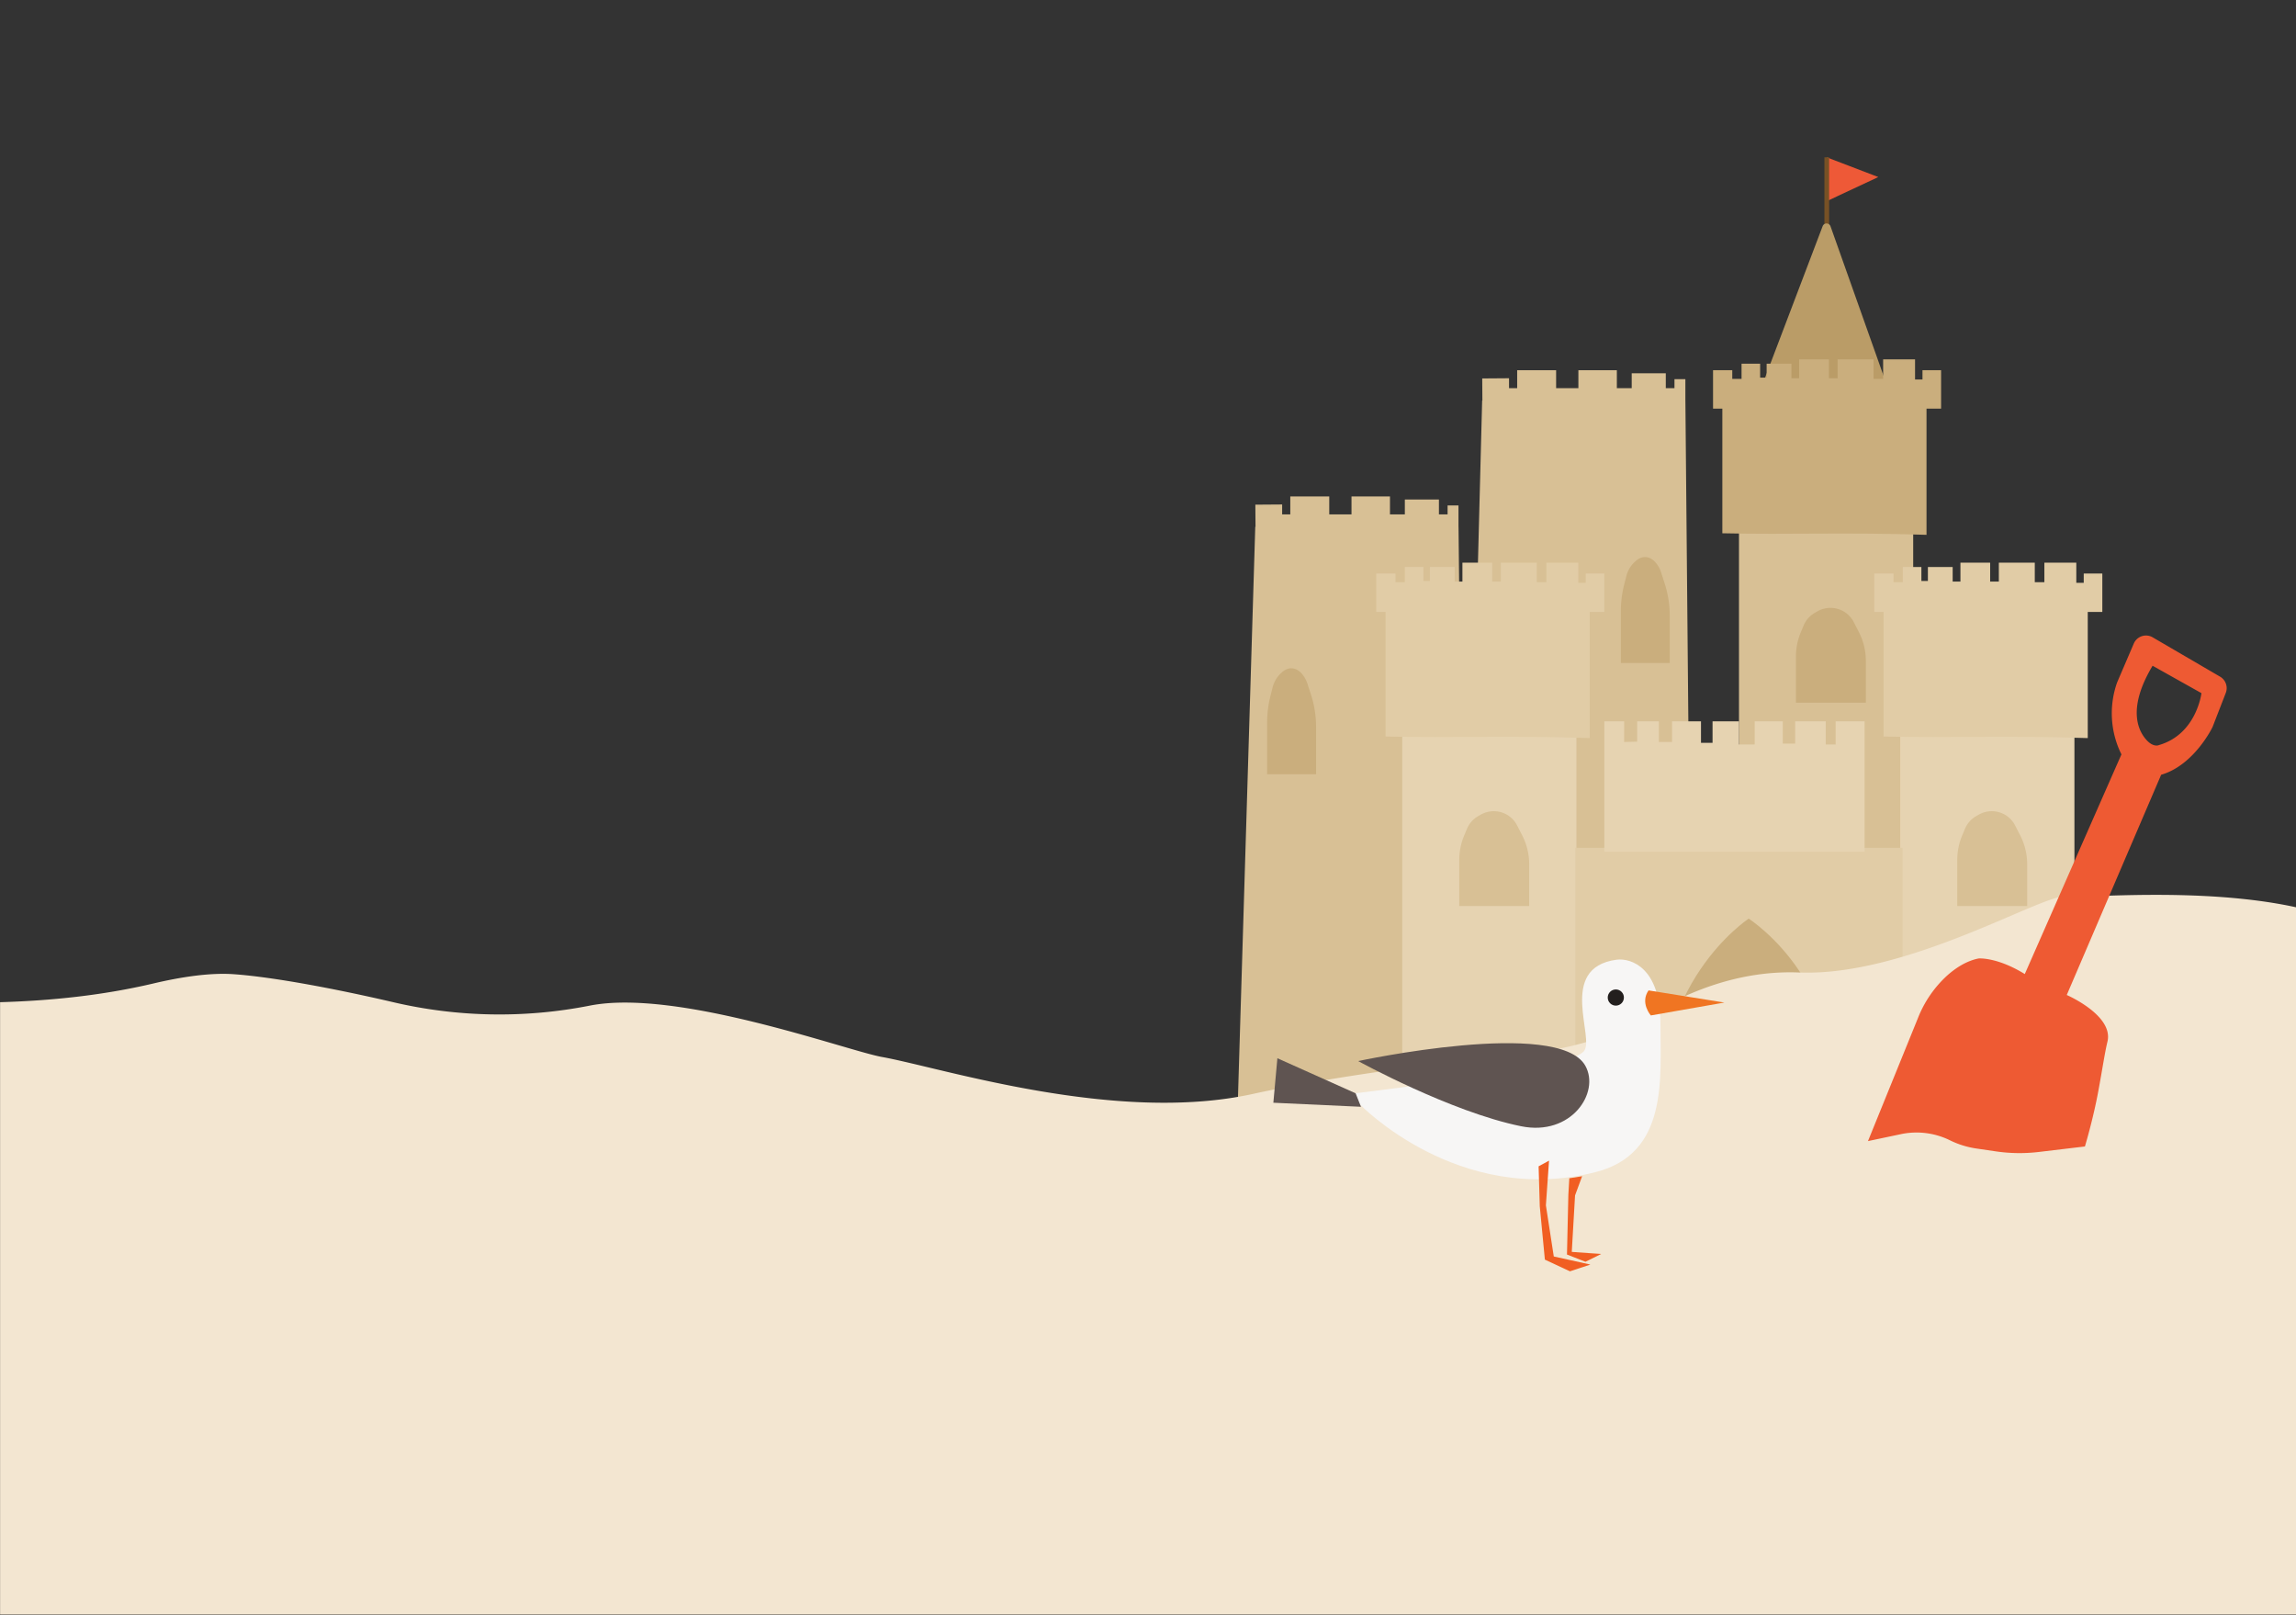 <svg id="Layer_1" data-name="Layer 1" xmlns="http://www.w3.org/2000/svg" viewBox="0 0 1201 844.66"><rect x="0" y="0" width="1201" height="844.66" fill="#333333" stroke="none"/><defs><style>.cls-1{fill:#ee5937;}.cls-2{fill:#775125;}.cls-3{fill:#d8c095;}.cls-4{fill:#caae7d;}.cls-5{fill:#ba9c67;}.cls-6{fill:#e6d3b1;}.cls-7{fill:#e1cca6;}.cls-8{fill:#f3e6d1;}.cls-9{fill:none;}.cls-10{fill:#ee5a33;}.cls-11{fill:#f7f6f5;}.cls-12{fill:#5f5451;}.cls-13{fill:#f15e22;}.cls-14{fill:#f07522;}.cls-15{fill:#231f1e;}</style></defs><title>404-sand-castle</title><polygon class="cls-1" points="982.5 92.58 955.55 82.28 955.55 105.2 982.5 92.58"/><rect class="cls-2" x="954.33" y="82.28" width="2.45" height="36.21"/><rect class="cls-3" x="909.64" y="273" width="91.12" height="287.83"/><polygon class="cls-3" points="881.6 209.47 881.59 209.47 881.59 198.29 875.89 198.29 875.89 202.99 871.35 202.99 871.35 195.21 853.52 195.21 853.52 202.99 845.75 202.99 845.75 193.59 825.63 193.59 825.63 202.99 813.98 202.99 813.98 193.59 793.61 193.59 793.61 202.99 789.35 202.99 789.35 197.8 775.33 197.9 775.41 209.47 775.29 209.47 766.17 560.83 884.84 560.83 881.6 209.47"/><path class="cls-4" d="M900.93,1131.19V1198c36.3,0.81,63.11-.61,106.8.81v-67.58H900.93Z" transform="translate(0 -919.13)"/><path class="cls-5" d="M953.41,1037.37l-33.27,87.5h68.39l-31-87.36A2.19,2.19,0,0,0,953.41,1037.37Z" transform="translate(0 -919.13)"/><polygon class="cls-4" points="896.07 195.21 896.07 213.69 1015.35 213.69 1015.35 193.59 1005.62 193.59 1005.62 198.45 1001.73 198.45 1001.73 187.92 985.04 187.92 985.04 198.13 980.02 198.13 980.02 187.92 961.22 187.92 961.22 197.8 956.68 197.8 956.68 187.92 941.12 187.92 941.12 197.8 937.07 197.8 937.07 190.19 924.1 190.19 924.1 197.48 920.7 197.48 920.7 190.19 910.98 190.19 910.98 198.13 906.12 198.13 906.12 193.59 896.07 193.59 896.07 195.21"/><path class="cls-4" d="M939.42,1286.61H976v-21.87a33,33,0,0,0-3.62-15l-2.67-5.22a13.79,13.79,0,0,0-5-5.46h0a13.79,13.79,0,0,0-14.07-.23l-1.31.75a13.79,13.79,0,0,0-5.88,6.65l-1.47,3.51a33,33,0,0,0-2.56,12.73v24.17Z" transform="translate(0 -919.13)"/><rect class="cls-6" x="993.98" y="379.32" width="91.12" height="196.88"/><path class="cls-7" d="M985.27,1237.52v66.77c36.3,0.81,63.11-.61,106.8.81v-67.58H985.27Z" transform="translate(0 -919.13)"/><polygon class="cls-3" points="762.93 275.48 762.91 275.48 762.91 264.3 757.21 264.3 757.21 269 752.68 269 752.68 261.22 734.85 261.22 734.85 269 727.07 269 727.07 259.6 706.95 259.6 706.95 269 695.31 269 695.31 259.6 674.93 259.6 674.93 269 670.67 269 670.67 263.81 656.65 263.91 656.74 275.48 656.61 275.48 647.49 576.21 766.17 576.21 762.93 275.48"/><path class="cls-4" d="M662.81,1324h25.61v-24.43a55.43,55.43,0,0,0-2.53-16.78L684,1277a14.91,14.91,0,0,0-3.53-6.1h0c-3-3-6.77-3-9.84-.25l-0.91.83a15.27,15.27,0,0,0-4.11,7.43l-1,3.92a56.42,56.42,0,0,0-1.79,14.22v27Z" transform="translate(0 -919.13)"/><polygon class="cls-7" points="980.41 301.54 980.41 320.01 1099.69 320.01 1099.69 299.92 1089.97 299.92 1089.97 304.78 1086.08 304.78 1086.08 294.24 1069.38 294.24 1069.38 304.45 1064.36 304.45 1064.36 294.24 1045.56 294.24 1045.56 304.13 1041.02 304.13 1041.02 294.24 1025.47 294.24 1025.47 304.13 1021.41 304.13 1021.41 296.51 1008.45 296.51 1008.45 303.81 1005.05 303.81 1005.05 296.51 995.32 296.51 995.32 304.45 990.46 304.45 990.46 299.92 980.41 299.92 980.41 301.54"/><path class="cls-3" d="M1023.76,1392.93h36.63v-21.87a33,33,0,0,0-3.62-15l-2.67-5.22a13.79,13.79,0,0,0-5-5.46h0a13.79,13.79,0,0,0-14.07-.23l-1.31.75a13.79,13.79,0,0,0-5.88,6.65l-1.47,3.51a33,33,0,0,0-2.56,12.73v24.17Z" transform="translate(0 -919.13)"/><rect class="cls-6" x="733.48" y="379.32" width="91.12" height="196.88"/><path class="cls-7" d="M724.77,1237.52v66.77c36.3,0.81,63.11-.61,106.8.81v-67.58H724.77Z" transform="translate(0 -919.13)"/><polygon class="cls-7" points="719.91 301.54 719.91 320.01 839.19 320.01 839.19 299.92 829.47 299.92 829.47 304.78 825.58 304.78 825.58 294.24 808.89 294.24 808.89 304.45 803.86 304.45 803.86 294.24 785.06 294.24 785.06 304.13 780.52 304.13 780.52 294.24 764.97 294.24 764.97 304.13 760.91 304.13 760.91 296.51 747.95 296.51 747.95 303.81 744.55 303.81 744.55 296.51 734.82 296.51 734.82 304.45 729.96 304.45 729.96 299.92 719.91 299.92 719.91 301.54"/><path class="cls-3" d="M763.27,1392.93h36.63v-21.87a33,33,0,0,0-3.62-15l-2.67-5.22a13.79,13.79,0,0,0-5-5.46h0a13.79,13.79,0,0,0-14.07-.23l-1.31.75a13.79,13.79,0,0,0-5.88,6.65l-1.47,3.51a33,33,0,0,0-2.56,12.73v24.17Z" transform="translate(0 -919.13)"/><path class="cls-4" d="M847.81,1265.86h25.61v-24.43a55.43,55.43,0,0,0-2.53-16.78l-1.87-5.83a14.91,14.91,0,0,0-3.53-6.1h0c-3-3-6.77-3-9.84-.25l-0.91.83a15.27,15.27,0,0,0-4.11,7.43l-1,3.92a56.42,56.42,0,0,0-1.79,14.22v27Z" transform="translate(0 -919.13)"/><rect class="cls-7" x="824.07" y="443.33" width="171.14" height="145.21"/><polyline class="cls-6" points="839.19 445.44 839.19 377.21 849.57 377.21 849.56 388.01 856.37 387.85 856.37 377.21 867.72 377.21 867.72 388.01 874.63 388.01 874.63 377.21 889.76 377.21 889.76 388.44 895.81 388.44 895.81 377.21 909.64 377.21 909.64 389.31 917.85 389.31 917.85 377.21 932.54 377.21 932.54 388.88 939.02 388.88 939.02 377.21 955.01 377.21 955.01 389.31 960.2 389.31 960.2 377.21 975.33 377.21 975.33 445.44 839.19 445.44"/><path class="cls-4" d="M954.47,1507.66c17.29-71.63-39.76-108.15-39.76-108.15S862,1434.3,870.63,1507.66h83.84Z" transform="translate(0 -919.13)"/><path class="cls-8" d="M1201,1393.57c-49.54-10.81-111-4.6-120.43-5.64-12.2-1.36-82.68,42-139.61,39.75-31.63-1.26-58.93,10.65-76.95,21.49-19.27,11.59-41,18.22-63.36,20.58-39.71,4.2-100.63,11.62-145.29,21.44-71.84,15.81-162.74-13.69-193.92-19.31-18.68-3.36-107.13-36-153.05-26.85a244,244,0,0,1-103.29-1.95c-28.23-6.57-61.65-13-82.83-14.5-12.32-.88-27.35,1.38-42,4.84-26.36,6.2-53.22,9-80.23,9.8v320.22H1201V1393.57Z" transform="translate(0 -919.13)"/><rect class="cls-9" width="1201" height="844.66"/><path class="cls-10" d="M1161.32,1273l-35.3-20.59a6.94,6.94,0,0,0-9.87,3.26l-8.71,20.31a48.22,48.22,0,0,0,2.25,37.64l-50.56,114.88c-14.61-9-24.16-8.15-24.16-8.15-6.32,1.26-11.93,4.9-16.47,8.95a59.75,59.75,0,0,0-15.28,22.28l-26.11,64.27,17.21-3.63a39.63,39.63,0,0,1,25.7,3.23,46.33,46.33,0,0,0,13.73,4.27l10.2,1.5a85.49,85.49,0,0,0,22.54.31l24.1-2.87s4.26-14.09,7-28.93c2-10.72,3.42-20.31,4.78-25.84,3.37-13.76-21.28-24.44-21.28-24.44l49.37-115.16c17.41-5.06,26.9-25,26.9-25l6.92-17.83A6.94,6.94,0,0,0,1161.32,1273Zm-32.2,35.85c-2.06.58-4.24-.65-5.75-2.16-4.5-4.51-11.29-16.18,2.61-39.42l25.56,14.33S1149,1303.18,1129.12,1308.81Z" transform="translate(0 -919.13)"/><path class="cls-11" d="M845.56,1421c7.69-1,23,4.25,23,33.22s4.16,68.22-34,77.87c-71.83,18.17-123.42-35.62-123.42-35.62l-2.12-5.64s17-2,47.52-6.21,65.28-9.07,71.79-15.58S814.18,1425.26,845.56,1421Z" transform="translate(0 -919.13)"/><path class="cls-12" d="M829.26,1476.46c7.84,14-7.32,37-33.63,31.62-36.92-7.5-85.18-34.08-85.18-34.08S815.27,1451.41,829.26,1476.46Z" transform="translate(0 -919.13)"/><polygon class="cls-13" points="829.32 659.82 819.66 656.05 820.38 624.81 820.88 616.16 827.58 615.1 823.88 625.13 822.17 654.66 837.54 655.76 829.32 659.82"/><polygon class="cls-13" points="804.82 609.91 805.43 630.77 808.1 658.7 821.23 664.82 831.9 661.28 812.76 657.06 808.63 630.3 810.28 606.94 804.82 609.91"/><path class="cls-14" d="M862.33,1437.05L902,1443.4l-38.48,6.74S857.77,1443.6,862.33,1437.05Z" transform="translate(0 -919.13)"/><circle class="cls-15" cx="845.21" cy="521.65" r="4.23"/><polygon class="cls-12" points="711.91 578.78 666.07 576.66 668.18 553.39 709.09 571.72 711.91 578.78"/></svg>